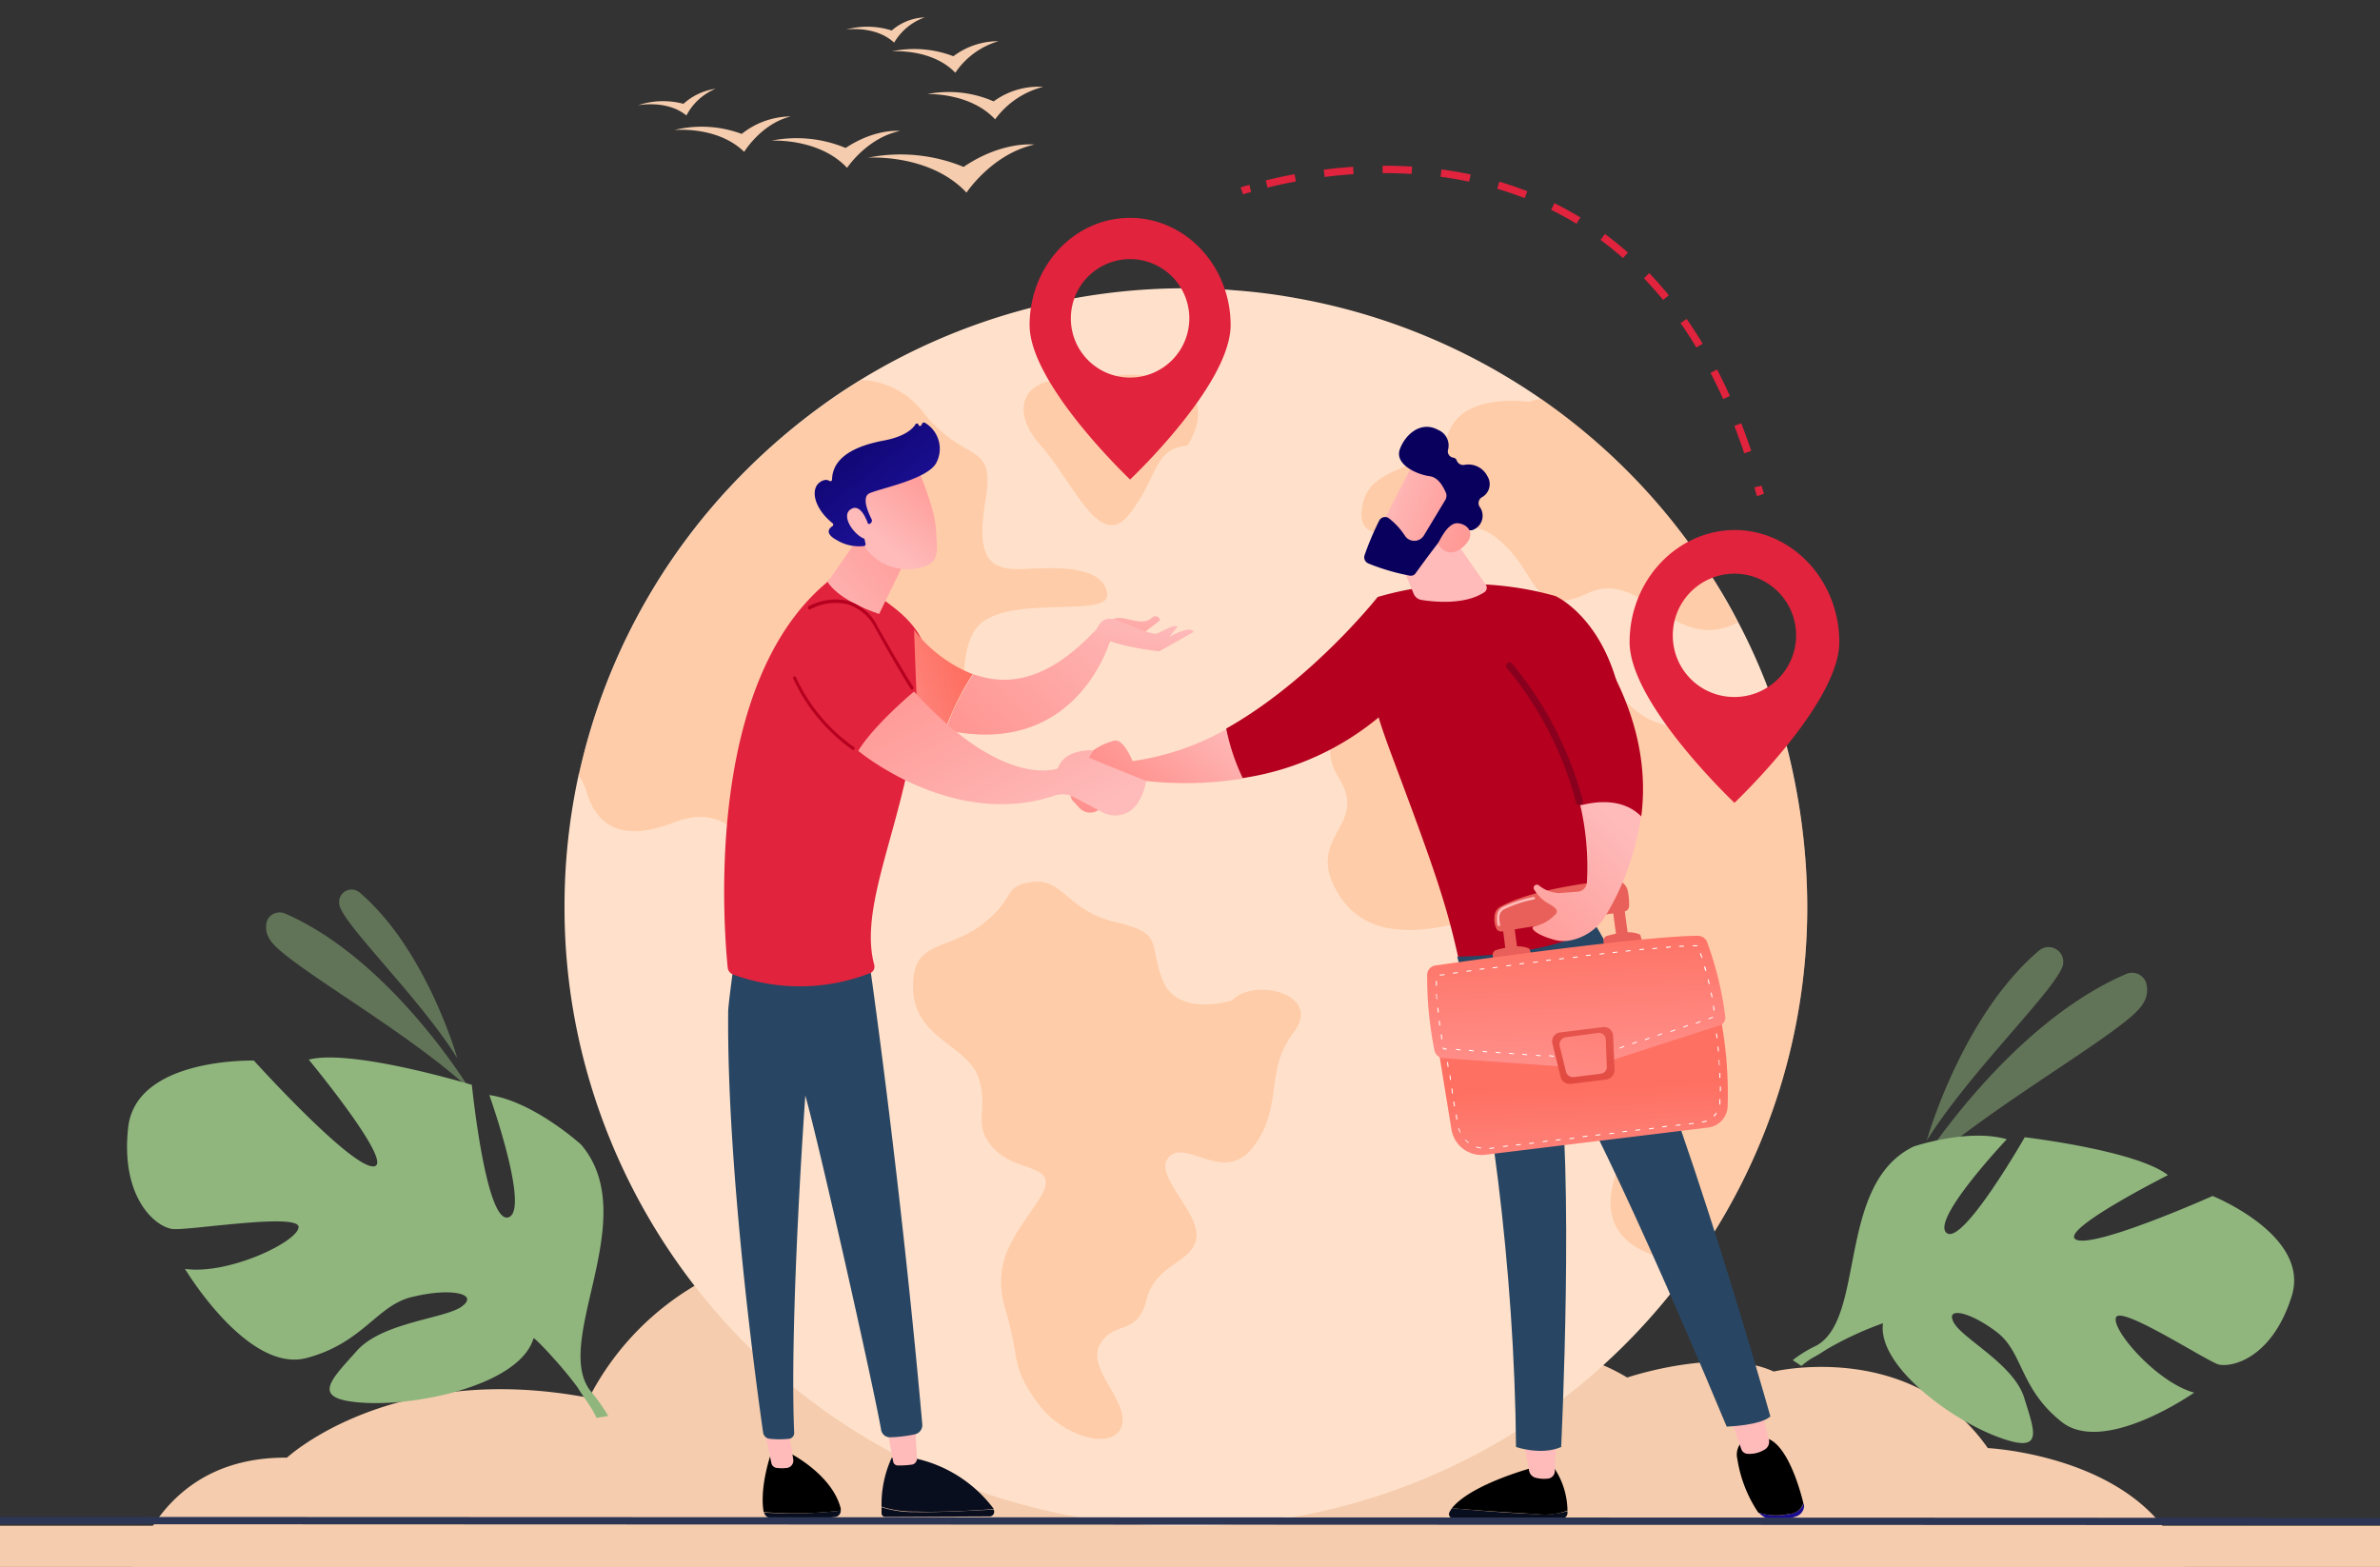 <svg xmlns="http://www.w3.org/2000/svg" xmlns:xlink="http://www.w3.org/1999/xlink" width="322" height="212" viewBox="0 0 322 212">
  <rect x="0" y="0" width="322" height="212" fill="#333333" stroke="none"/>
  <defs>
    <clipPath id="clip-path">
      <path id="Rectangle_3621" data-name="Rectangle 3621" d="M20,0H302a20,20,0,0,1,20,20V212a0,0,0,0,1,0,0H0a0,0,0,0,1,0,0V20A20,20,0,0,1,20,0Z" transform="translate(0.039 -0.036)" fill="none"/>
    </clipPath>
    <linearGradient id="linear-gradient" x1="-548.07" y1="-1753.554" x2="-547.075" y2="-1753.554" gradientUnits="objectBoundingBox">
      <stop offset="0" stop-color="#febbba"/>
      <stop offset="1" stop-color="#ff928e"/>
    </linearGradient>
    <linearGradient id="linear-gradient-2" x1="1.122" y1="0.327" x2="0.236" y2="0.725" xlink:href="#linear-gradient"/>
    <linearGradient id="linear-gradient-3" x1="-65.336" y1="0.838" x2="-65.616" y2="-0.23" xlink:href="#linear-gradient"/>
    <linearGradient id="linear-gradient-4" x1="0.113" y1="0.34" x2="1.188" y2="0.759" xlink:href="#linear-gradient"/>
    <linearGradient id="linear-gradient-5" x1="121.287" y1="139.547" x2="122.197" y2="139.547" gradientUnits="objectBoundingBox">
      <stop offset="0" stop-color="#09005d"/>
      <stop offset="1" stop-color="#1a0f91"/>
    </linearGradient>
    <linearGradient id="linear-gradient-6" x1="-1.789" y1="-0.604" x2="1.155" y2="0.817" xlink:href="#linear-gradient"/>
    <linearGradient id="linear-gradient-7" x1="131.378" y1="0.495" x2="132.391" y2="0.495" xlink:href="#linear-gradient"/>
    <linearGradient id="linear-gradient-8" x1="85.184" y1="-11.414" x2="85.232" y2="1.302" xlink:href="#linear-gradient-5"/>
    <linearGradient id="linear-gradient-9" x1="97.826" y1="0.497" x2="98.823" y2="0.497" xlink:href="#linear-gradient"/>
    <linearGradient id="linear-gradient-10" x1="0.517" y1="0.563" x2="0.577" y2="1.392" gradientUnits="objectBoundingBox">
      <stop offset="0" stop-color="#fe7062"/>
      <stop offset="1" stop-color="#ff928e"/>
    </linearGradient>
    <linearGradient id="linear-gradient-11" x1="-284.198" y1="118.562" x2="-284.143" y2="109.057" gradientUnits="objectBoundingBox">
      <stop offset="0" stop-color="#e1473d"/>
      <stop offset="1" stop-color="#e9605a"/>
    </linearGradient>
    <linearGradient id="linear-gradient-12" x1="-768.023" y1="63.31" x2="-767.873" y2="58.299" xlink:href="#linear-gradient-11"/>
    <linearGradient id="linear-gradient-13" x1="-284.176" y1="119.64" x2="-284.121" y2="110.134" xlink:href="#linear-gradient-11"/>
    <linearGradient id="linear-gradient-14" x1="-743.157" y1="58.841" x2="-743.011" y2="54.231" xlink:href="#linear-gradient-11"/>
    <linearGradient id="linear-gradient-15" x1="-82.545" y1="35.015" x2="-82.529" y2="32.313" xlink:href="#linear-gradient-11"/>
    <linearGradient id="linear-gradient-16" x1="0.508" y1="-0.072" x2="0.546" y2="-4.918" xlink:href="#linear-gradient"/>
    <linearGradient id="linear-gradient-17" x1="0.446" y1="-0.08" x2="0.54" y2="1.088" xlink:href="#linear-gradient-10"/>
    <linearGradient id="linear-gradient-18" x1="0.209" y1="1.189" x2="1.053" y2="-0.829" xlink:href="#linear-gradient-11"/>
    <linearGradient id="linear-gradient-19" x1="1.058" y1="-2.142" x2="0.208" y2="1.936" xlink:href="#linear-gradient-10"/>
    <linearGradient id="linear-gradient-20" x1="0.728" y1="0.159" x2="-0.104" y2="1.383" xlink:href="#linear-gradient"/>
    <linearGradient id="linear-gradient-21" x1="-213.868" y1="-0.844" x2="-214.377" y2="2.39" xlink:href="#linear-gradient"/>
    <linearGradient id="linear-gradient-22" x1="-176.259" y1="-2.135" x2="-176.745" y2="0.595" xlink:href="#linear-gradient"/>
    <linearGradient id="linear-gradient-23" x1="-0.183" y1="1.202" x2="1.15" y2="-0.033" xlink:href="#linear-gradient"/>
    <linearGradient id="linear-gradient-24" x1="0.376" y1="0.718" x2="1.007" y2="-0.071" xlink:href="#linear-gradient"/>
    <linearGradient id="linear-gradient-25" x1="-0.008" y1="-0.153" x2="0.675" y2="0.656" xlink:href="#linear-gradient-5"/>
    <linearGradient id="linear-gradient-26" x1="0.487" y1="0.535" x2="3.058" y2="-2.04" xlink:href="#linear-gradient"/>
    <linearGradient id="linear-gradient-27" x1="0.689" y1="0.245" x2="-0.548" y2="0.986" xlink:href="#linear-gradient-10"/>
    <linearGradient id="linear-gradient-28" x1="1.311" y1="-0.075" x2="0.001" y2="0.945" xlink:href="#linear-gradient"/>
    <linearGradient id="linear-gradient-29" x1="0.998" y1="-1.187" x2="-0.408" y2="2.868" xlink:href="#linear-gradient"/>
    <linearGradient id="linear-gradient-30" x1="0.702" y1="0.019" x2="-1.505" y2="3.328" xlink:href="#linear-gradient"/>
    <linearGradient id="linear-gradient-31" x1="0.797" y1="0.876" x2="-0.159" y2="0.008" xlink:href="#linear-gradient"/>
  </defs>
  <g id="Mask_Group_174" data-name="Mask Group 174" transform="translate(-0.039 0.036)" clip-path="url(#clip-path)">
    <g id="Group_6774" data-name="Group 6774" transform="translate(16.292 168.698)">
      <path id="Path_21295" data-name="Path 21295" d="M296.641,323.566,16.2,324.052s1.456-22.332,22.574-22.17c0,0,14.16-13.189,40.861-8.091a37.674,37.674,0,0,1,36.491-20.309c16.668.971,31.637,20.39,31.637,20.39s15.778-21.765,44.016-2.832c0,0,14.321-8.415,28.319,0,0,0,12.46-4.208,19.823-.809,0,0,18.61-4.45,28.967,10.357.081,0,27.753,1.375,27.753,22.979" transform="translate(-16.2 -273.404)" fill="#f5ccad"/>
    </g>
    <g id="redscreen3" transform="translate(-9.155 2.314)">
      <path id="Path_21389" data-name="Path 21389" d="M298.431,257.537a83.168,83.168,0,0,1-14.646,47.09,84.088,84.088,0,0,1-150.6-25.351,82.392,82.392,0,0,1-2.89-21.8,83.489,83.489,0,0,1,1.9-17.8.241.241,0,0,1,.066-.2,83.193,83.193,0,0,1,22.658-41.113,85.505,85.505,0,0,1,10.18-8.669q2.561-1.872,5.32-3.546a84.146,84.146,0,0,1,44-12.347c2.167,0,4.269.066,6.371.263a77.439,77.439,0,0,1,8.735,1.116,84.048,84.048,0,0,1,55.956,37.567c1.314,2.036,2.5,4.072,3.612,6.239a81.656,81.656,0,0,1,6.436,16.288A88.786,88.786,0,0,1,298.431,257.537Z" transform="translate(-44.724 -137.151)" fill="#ffe1cb"/>
      <path id="Path_21390" data-name="Path 21390" d="M186.792,226.212c-3.35,5.254,1.379,14.449-8.669,11.953s-16.222-3.612-16.748,1.97c-.591,5.582,7.553,5.582,7.553,11.428s-3.612,7.75-9.195,4.991-7.224-6.83-13.726-4.335-10.245.854-11.756-4.2a6.665,6.665,0,0,0-1.051-2.167.241.241,0,0,1,.066-.2,83.193,83.193,0,0,1,22.658-41.113,85.494,85.494,0,0,1,10.18-8.669q2.561-1.872,5.32-3.546a10.928,10.928,0,0,1,8.407,4.4c5.845,7.224,9.786,3.612,8.406,11.953s.854,9.457,5.583,9.195,10.377-.263,10.9,3.35S190.141,220.892,186.792,226.212ZM221.6,276.257s-7.421,2.364-9.392-2.758.263-6.239-6.3-7.815c-6.568-1.51-7.159-5.977-11.3-5.451-4.2.525-2.1,2.233-6.962,5.845s-9.392,1.97-9.195,8.6c.131,6.7,7.422,7.684,8.866,12.084s-1.051,6.239,2.1,9.589,9,1.9,6.3,6.436c-2.758,4.6-6.9,8.144-4.794,15.237s.657,7.487,4.2,12.478,10.508,6.7,11.559,3.35-4.794-7.684-2.955-11.034c1.9-3.349,5.057-1.051,6.3-6.042s6.371-4.991,6.765-8.472-6.174-8.735-3.612-10.968c2.5-2.233,7.553,4.006,11.493-1.511,3.941-5.582,1.248-9.983,5.32-15.3C233.882,275.272,224.424,273.171,221.6,276.257Zm77.826-12.61a83.163,83.163,0,0,1-14.646,47.09,9.431,9.431,0,0,1-6.7-.2c-10.508-4.2-2.758-15.434,1.445-21.082s-6.5-3.152-14.252-8.341.854-19.178-7.159-16.879c-7.947,2.3-17.6,5.188-22.2-2.5s4.2-9,.2-15.434,2.3-10.245,10.246-10.837c7.947-.657,6.9-6.239,16.747-7.093s9.655,11.69,20.557,10.837,10.442,1.642,10.442,1.642a5.53,5.53,0,0,1,2.3.46A84.038,84.038,0,0,1,299.427,263.647Zm-9.392-38.486c-9.063,4.4-12.675-7.553-20.425-3.94-7.816,3.612-6.436-3.35-12.61-7.816s-18.455,3.612-17.864-3.35c.525-6.962,9.786-4.991,11.756-10.574s10.9-4.2,10.9-4.2a6.659,6.659,0,0,1,1.642-.394,84.247,84.247,0,0,1,23.052,23.972c1.248,2.1,2.43,4.138,3.547,6.3Zm-74.477-23.972s4.729-6.83-2.824-8.8c-7.553-2.036-7.421.591-13.266,0s-8.21,3.875-3.744,8.8c4.4,4.925,7.947,14.383,11.953,9.326S210.9,201.649,215.558,201.189Z" transform="translate(-45.719 -143.261)" fill="#ffb27d" opacity="0.44"/>
      <path id="Path_21391" data-name="Path 21391" d="M239.512,276.666s-3.415-2.233-3.875-1.708a9.413,9.413,0,0,0-.919,1.51,1.2,1.2,0,0,0,.2,1.445l.854.92a1.975,1.975,0,0,0,2.955-.131,3.8,3.8,0,0,0,.788-2.036Z" transform="translate(-80.51 -171.844)" fill="url(#linear-gradient)"/>
      <path id="Path_21392" data-name="Path 21392" d="M243.387,268.935s-1.182-3.087-2.5-2.758a8.486,8.486,0,0,0-2.824,1.314l-2.168,2.955s6.108,2.43,8.275,1.051a48.839,48.839,0,0,0,14.186-.2,33.215,33.215,0,0,1-2.233-6.7A35.814,35.814,0,0,1,243.387,268.935Z" transform="translate(-80.97 -168.317)" fill="url(#linear-gradient-2)"/>
      <path id="Path_21393" data-name="Path 21393" d="M287.091,237.4s-8.932,11.3-20.491,17.8a28.5,28.5,0,0,0,2.233,6.7,37.415,37.415,0,0,0,18.783-8.538Z" transform="translate(-91.507 -158.981)" fill="#b5001f"/>
      <path id="Path_21394" data-name="Path 21394" d="M308.366,286.459c-1.773-8.341-3.48-13.135-9.391-28.9-1.839-4.992-3.546-9.983-2.693-15.237l.919-5.845a43.7,43.7,0,0,1,24.038-.132s17.207,7.487,5.517,44.463C321.436,286.656,315.262,288.363,308.366,286.459Z" transform="translate(-101.617 -158.06)" fill="#b5001f"/>
      <path id="Path_21395" data-name="Path 21395" d="M300.7,224.9,303.655,232a1.383,1.383,0,0,0,1.051.854c1.708.263,5.845.722,8.538-1.051a.723.723,0,0,0,.2-.985L307.99,223Z" transform="translate(-103.211 -154.038)" fill="url(#linear-gradient-3)"/>
      <path id="Path_21396" data-name="Path 21396" d="M302.654,209.2c-.132.131-5.254,10.18-5.254,10.18l5.779,2.824,6.239-8.8C309.484,213.333,304.69,207.225,302.654,209.2Z" transform="translate(-102.079 -149.166)" fill="url(#linear-gradient-4)"/>
      <path id="Path_21397" data-name="Path 21397" d="M306.047,212.168l-2.89,4.795c-.066.065-.066.131-.131.2a1.519,1.519,0,0,1-2.43,0,9.575,9.575,0,0,0-2.3-2.5.9.9,0,0,0-1.248.394,39.8,39.8,0,0,0-1.97,4.663.906.906,0,0,0,.525,1.116,29,29,0,0,0,5.583,1.642.791.791,0,0,0,.854-.394c.854-1.182,3.35-4.6,4.2-5.451.788-.788,2.233-.46,2.89-.328a.905.905,0,0,0,.723-.066,2.037,2.037,0,0,0,.788-3.087.934.934,0,0,1,.263-1.248,2.022,2.022,0,0,0,.788-2.89,2.868,2.868,0,0,0-3.152-1.51.931.931,0,0,1-.985-.591.575.575,0,0,0-.46-.394.852.852,0,0,1-.723-1.051,2.274,2.274,0,0,0-1.313-2.693c-2.5-1.379-4.663.854-5.254,2.758-.525,1.9,2.233,3.218,4.006,3.481,1.313.131,1.97,1.576,2.3,2.3A1.211,1.211,0,0,1,306.047,212.168Z" transform="translate(-101.269 -146.95)" fill="url(#linear-gradient-5)"/>
      <path id="Path_21398" data-name="Path 21398" d="M310.2,225.022s1.248-2.955,2.693-2.824,2.561,1.511.788,3.152C311.448,227.321,310.2,225.022,310.2,225.022Z" transform="translate(-106.472 -153.761)" fill="url(#linear-gradient-6)"/>
      <g id="Group_6760" data-name="Group 6760" transform="translate(205.237 192.236)">
        <path id="Path_21399" data-name="Path 21399" d="M312.893,425.1c2.759.263,7.553.656,11.3.788a11.484,11.484,0,0,0,4.334-.394v.263a.728.728,0,0,1-.722.722,129.3,129.3,0,0,1-14.777,0,.575.575,0,0,1-.46-.854A5.924,5.924,0,0,1,312.893,425.1Z" transform="translate(-312.498 -415.642)" fill="#090e1e"/>
        <path id="Path_21400" data-name="Path 21400" d="M324.4,422.971c-3.744-.2-8.538-.526-11.3-.788,2.692-3.349,11.3-5.583,11.3-5.583h2.43a10.54,10.54,0,0,1,1.9,5.911A9,9,0,0,1,324.4,422.971Z" transform="translate(-312.705 -412.725)"/>
        <path id="Path_21401" data-name="Path 21401" d="M332.266,410.7l-.2,4.466a1.049,1.049,0,0,1-.854.985,4.634,4.634,0,0,1-1.839-.131,1.241,1.241,0,0,1-.789-.92l-.788-4.4Z" transform="translate(-317.75 -410.7)" fill="url(#linear-gradient-7)"/>
      </g>
      <g id="Group_6761" data-name="Group 6761" transform="translate(243.133 188.033)">
        <path id="Path_21402" data-name="Path 21402" d="M380.437,425.545a2.309,2.309,0,0,0,1.97-1.445,1.544,1.544,0,0,1-1.051,1.773,7.788,7.788,0,0,1-2.89.46,2.939,2.939,0,0,1-2.167-.985A7.83,7.83,0,0,0,380.437,425.545Z" transform="translate(-372.294 -411.096)" fill="url(#linear-gradient-8)"/>
        <path id="Path_21403" data-name="Path 21403" d="M373.241,410.6h1.97c3.021-.066,4.991,6.37,5.583,8.866a2.131,2.131,0,0,1-1.971,1.445,7.9,7.9,0,0,1-4.138-.2,17.916,17.916,0,0,1-2.824-7.224A2.508,2.508,0,0,1,373.241,410.6Z" transform="translate(-370.745 -406.462)"/>
        <path id="Path_21404" data-name="Path 21404" d="M374.469,404.3l1.117,4.4a1.234,1.234,0,0,1-.657,1.379,3.856,3.856,0,0,1-2.3.525.927.927,0,0,1-.788-.657l-1.642-4.663Z" transform="translate(-370.2 -404.3)" fill="url(#linear-gradient-9)"/>
      </g>
      <path id="Path_21405" data-name="Path 21405" d="M356.561,371.533c-1.379,1.248-5.911,1.379-5.911,1.379-16.222-38.88-22.921-49.586-22.921-49.586,2.364,14.646.526,52.344.526,52.344-2.693,1.182-6.108,0-6.108,0-.2-24.037-3.612-49.848-7.947-66.333,10.968-.263,16.879-2.627,18.783-4.138C342.047,319.912,356.561,371.533,356.561,371.533Z" transform="translate(-107.845 -182.252)" fill="#284663"/>
      <g id="Group_6762" data-name="Group 6762" transform="translate(202.252 116.69)">
        <path id="Path_21406" data-name="Path 21406" d="M309.9,325.46,311.936,338a4.121,4.121,0,0,0,4.6,3.415l30.145-3.678a3.027,3.027,0,0,0,2.627-2.89,55.023,55.023,0,0,0-1.445-14.252Z" transform="translate(-308.621 -304.228)" fill="url(#linear-gradient-10)"/>
        <path id="Path_21407" data-name="Path 21407" d="M317.605,340.7c-.066,0-.066,0-.066-.066s0-.066.066-.066l.525-.065c.065,0,.065,0,.065.065s0,.066-.065.066Zm-1.248-.066c-.2-.066-.394-.066-.525-.131a.066.066,0,0,1,0-.132,1.542,1.542,0,0,0,.525.132.066.066,0,1,1,0,.131Zm3.087-.2c-.065,0-.065,0-.065-.065s0-.066.065-.066l.525-.066c.066,0,.066,0,.066.066s0,.066-.066.066Zm1.773-.2c-.065,0-.065,0-.065-.066s0-.066.065-.066l.526-.066c.066,0,.066,0,.066.066s0,.066-.066.066Zm1.774-.2c-.066,0-.066,0-.066-.066s0-.066.066-.066l.525-.066c.066,0,.066,0,.066.066s0,.066-.066.066Zm-8.275-.131a2.872,2.872,0,0,1-.46-.394v-.065h.066a1.738,1.738,0,0,0,.394.328c.066,0,.066.066,0,.132Zm10.114-.132c-.066,0-.066,0-.066-.065s0-.066.066-.066l.525-.066c.066,0,.066,0,.066.066s0,.066-.066.066Zm1.773-.2c-.066,0-.066,0-.066-.066s0-.065.066-.065l.526-.066c.066,0,.066,0,.066.066s0,.065-.066.065Zm1.839-.2c-.066,0-.066,0-.066-.066s0-.065.066-.065l.525-.066c.066,0,.066,0,.066.066s0,.065-.066.065Zm1.773-.263c-.066,0-.066,0-.066-.066s0-.066.066-.066l.526-.066c.066,0,.066,0,.066.066s0,.066-.066.066Zm1.773-.2c-.066,0-.066,0-.066-.066s0-.066.066-.066l.526-.066c.065,0,.065,0,.065.066s0,.066-.065.066Zm1.839-.2c-.066,0-.066,0-.066-.066s0-.066.066-.066l.526-.065c.066,0,.066,0,.066.065s0,.066-.066.066Zm-20.228-.2h0a3.912,3.912,0,0,1-.263-.525c0-.066,0-.066.066-.066s.066,0,.066.066c.065.2.131.328.2.525C313.664,338.467,313.664,338.467,313.6,338.533Zm22-.066c-.066,0-.066,0-.066-.065s0-.066.066-.066l.525-.065c.066,0,.066,0,.066.065s0,.066-.066.066Zm1.773-.2c-.066,0-.066,0-.066-.066s0-.066.066-.066l.526-.066c.066,0,.066,0,.066.066s0,.066-.066.066l-.526.066Zm1.839-.2c-.066,0-.066,0-.066-.066s0-.066.066-.066l.526-.066c.066,0,.066,0,.066.066s0,.066-.066.066Zm1.773-.263c-.065,0-.065,0-.065-.066s0-.066.065-.066l.526-.066c.066,0,.066,0,.066.066s0,.066-.066.066Zm1.839-.2c-.066,0-.066,0-.066-.066s0-.065.066-.065l.526-.066c.066,0,.066,0,.066.066s0,.065-.066.065Zm1.773-.2c-.066,0-.066,0-.066-.065s0-.066.066-.066l.526-.065c.066,0,.066,0,.066.065s0,.066-.066.066Zm1.773-.263c-.066,0-.066,0-.066-.066s0-.066.066-.066a1.536,1.536,0,0,0,.526-.132c.066,0,.066,0,.066.066s0,.066-.066.066a1.237,1.237,0,0,1-.526.131Zm-33.232-.394c-.065,0-.065,0-.065-.066l-.066-.525c0-.066,0-.066.066-.066s.065,0,.065.066l.066.525C313.2,336.759,313.2,336.759,313.139,336.759Zm34.809-.394c-.066-.066-.066-.066-.066-.131a1.745,1.745,0,0,0,.329-.394s.066-.066.066,0c0,0,.065.066,0,.066,0,.131-.132.263-.329.46Zm-35.137-1.379c-.066,0-.066,0-.066-.066l-.066-.526c0-.065,0-.065.066-.065s.066,0,.066.065l.066.526c.065,0,0,.066-.066.066Zm35.925-.263a.064.064,0,0,1-.066-.066v-.591c0-.066,0-.066.066-.066s.066,0,.066.066v.591C348.8,334.724,348.8,334.724,348.736,334.724Zm-36.188-1.511c-.066,0-.066,0-.066-.065l-.066-.526c0-.066,0-.066.066-.066s.066,0,.066.066l.065.526A.064.064,0,0,1,312.548,333.213Zm36.253-.263c-.066,0-.066,0-.066-.066v-.525c0-.066,0-.066.066-.066s.066,0,.066.066v.525Zm-36.516-1.511c-.066,0-.066,0-.066-.066l-.066-.525c0-.066,0-.066.066-.066s.066,0,.066.066l.066.525A.064.064,0,0,0,312.285,331.44Zm36.45-.328c-.066,0-.066,0-.066-.065v-.526c0-.066,0-.066.066-.066s.066,0,.066.066v.526C348.8,331.111,348.8,331.111,348.736,331.111ZM311.957,329.6c-.066,0-.066,0-.066-.065l-.065-.526c0-.065,0-.065.065-.065s.066,0,.066.065l.066.526C312.023,329.6,312.023,329.6,311.957,329.6Zm36.713-.263c-.066,0-.066,0-.066-.066a1.443,1.443,0,0,0-.066-.525c0-.066,0-.066.066-.066s.066,0,.066.066a1.281,1.281,0,0,0,.066.525A.064.064,0,0,1,348.67,329.338Zm-36.976-1.511c-.066,0-.066,0-.066-.065l-.066-.526c0-.066,0-.066.066-.066s.066,0,.066.066l.066.526A.064.064,0,0,1,311.694,327.828Zm36.844-.328c-.066,0-.066,0-.066-.066,0-.2-.065-.328-.065-.525,0-.065,0-.065.065-.065s.066,0,.066.065c0,.2.066.394.066.525C348.6,327.5,348.6,327.5,348.539,327.5Zm-37.107-1.445c-.065,0-.065,0-.065-.066l-.066-.525c0-.066,0-.066.066-.066s.065,0,.065.066l.066.525Zm36.91-.328c-.066,0-.066,0-.066-.066,0-.2-.066-.328-.066-.525,0-.066,0-.066.066-.066s.066,0,.066.066c0,.2.066.328.066.525A.064.064,0,0,1,348.342,325.726ZM312.22,325.4c-.066,0-.066,0-.066-.065s0-.066.066-.066l.525-.066c.066,0,.066,0,.066.066s0,.066-.066.066Zm1.773-.263c-.066,0-.066,0-.066-.066s0-.065.066-.065l.525-.066c.066,0,.066,0,.066.066s0,.065-.066.065Zm1.773-.2c-.065,0-.065,0-.065-.066s0-.066.065-.066l.526-.065c.066,0,.066,0,.066.065s0,.066-.066.066l-.526.066Zm1.839-.263c-.066,0-.066,0-.066-.066s0-.066.066-.066l.525-.066c.065,0,.065,0,.065.066s0,.066-.065.066Zm1.773-.2c-.066,0-.066,0-.066-.066s0-.066.066-.066l.525-.066c.065,0,.065,0,.065.066s0,.066-.065.066Zm1.839-.263c-.066,0-.066,0-.066-.066s0-.066.066-.066l.525-.066c.066,0,.066,0,.066.066s0,.066-.066.066Zm1.773-.2c-.066,0-.066,0-.066-.066s0-.066.066-.066l.525-.065c.066,0,.066,0,.066.065s0,.066-.066.066Zm25.088-.131a.064.064,0,0,1-.066-.065c0-.2-.066-.328-.066-.526,0-.065,0-.065.066-.065s.066,0,.066.065a1.448,1.448,0,0,1,.066.526C348.144,323.887,348.144,323.887,348.079,323.887Zm-23.315-.131c-.066,0-.066,0-.066-.065s0-.066.066-.066l.525-.066c.066,0,.066,0,.066.066s0,.066-.066.066Zm1.839-.2c-.066,0-.066,0-.066-.066s0-.066.066-.066l.526-.066c.066,0,.066,0,.066.066s0,.066-.066.066Zm1.773-.263c-.065,0-.065,0-.065-.065s0-.066.065-.066l.526-.066c.066,0,.066,0,.066.066s0,.066-.066.066Zm1.773-.2c-.066,0-.066,0-.066-.066s0-.066.066-.066l.525-.066c.066,0,.066,0,.066.066s0,.066-.066.066l-.525.066Zm1.839-.263c-.066,0-.066,0-.066-.065s0-.066.066-.066l.526-.065c.066,0,.066,0,.066.065s0,.066-.066.066Zm1.773-.2c-.065,0-.065,0-.065-.066s0-.066.065-.066l.526-.066c.066,0,.066,0,.066.066s0,.066-.066.066Zm1.839-.263c-.066,0-.066,0-.066-.066s0-.066.066-.066l.526-.066c.066,0,.066,0,.066.066s0,.066-.066.066Zm1.773-.2c-.066,0-.066,0-.066-.066s0-.066.066-.066l.526-.066c.065,0,.065,0,.065.066s0,.066-.065.066Zm10.377-.066a.064.064,0,0,1-.066-.066c-.066-.2-.066-.328-.131-.525,0-.065,0-.065.066-.065s.066,0,.066.065c.066.2.066.328.132.525A.064.064,0,0,1,347.75,322.114Zm-8.6-.2c-.066,0-.066,0-.066-.066s0-.066.066-.066l.526-.065c.066,0,.066,0,.066.065s0,.066-.066.066Zm1.839-.2c-.065,0-.065,0-.065-.066s0-.065.065-.065l.526-.066c.066,0,.066,0,.066.066s0,.065-.066.065Zm1.773-.263c-.066,0-.066,0-.066-.066s0-.066.066-.066l.526-.066c.066,0,.066,0,.066.066s0,.066-.066.066Zm1.773-.2c-.066,0-.066,0-.066-.066s0-.066.066-.066l.526-.066c.066,0,.066,0,.066.066s0,.066-.066.066l-.526.066Zm1.839-.263c-.065,0-.065,0-.065-.066s0-.066.065-.066l.526-.066c.066,0,.066,0,.066.066s0,.066-.066.066Z" transform="translate(-309.102 -304.297)" fill="#fff"/>
        <path id="Path_21408" data-name="Path 21408" d="M321.566,311.361l-.066-.985a.713.713,0,0,1,.526-.525c.919-.263,3.218-.854,4.466-.132l.329,1.116Z" transform="translate(-312.603 -300.375)" fill="url(#linear-gradient-11)"/>
        <path id="Path_21409" data-name="Path 21409" d="M325.076,308.478a1.081,1.081,0,0,1-.657.065c-.263,0-.46-.263-.526-.525L323.5,305l1.576-.2.394,3.021A.692.692,0,0,1,325.076,308.478Z" transform="translate(-313.289 -298.805)" fill="url(#linear-gradient-12)"/>
        <path id="Path_21410" data-name="Path 21410" d="M344.366,308.461l-.066-.985a.712.712,0,0,1,.525-.526c.92-.263,3.218-.854,4.466-.132l.329,1.117Z" transform="translate(-320.428 -299.379)" fill="url(#linear-gradient-13)"/>
        <path id="Path_21411" data-name="Path 21411" d="M347.842,305.406a1.08,1.08,0,0,1-.657.066c-.263,0-.46-.263-.525-.526l-.46-3.349,1.576-.2.46,3.35A.692.692,0,0,1,347.842,305.406Z" transform="translate(-321.081 -297.638)" fill="url(#linear-gradient-14)"/>
        <path id="Path_21412" data-name="Path 21412" d="M322.866,302.652l16.55-2.693a.78.78,0,0,0,.656-.788,8.6,8.6,0,0,0-.2-2.1,1.86,1.86,0,0,0-2.036-1.379c-3.087.329-11.034,1.313-15.171,3.612a1.508,1.508,0,0,0-.788,1.182,3.214,3.214,0,0,0,.2,1.707A.714.714,0,0,0,322.866,302.652Z" transform="translate(-312.721 -295.672)" fill="url(#linear-gradient-15)"/>
        <path id="Path_21413" data-name="Path 21413" d="M322.653,303.141c-.066,0-.131-.066-.2-.131a5.071,5.071,0,0,1-.065-1.314,1.48,1.48,0,0,1,.854-1.182,17.465,17.465,0,0,1,4.072-1.313c.132,0,.2.065.2.132,0,.131-.065.2-.131.2a16.855,16.855,0,0,0-4.007,1.313,1.239,1.239,0,0,0-.657.854,4.112,4.112,0,0,0,.066,1.182C322.85,303.009,322.784,303.141,322.653,303.141Z" transform="translate(-312.902 -296.883)" fill="url(#linear-gradient-16)"/>
        <path id="Path_21414" data-name="Path 21414" d="M309.166,311.206c5.385-.788,28.569-4.006,35.4-4.006a1.34,1.34,0,0,1,1.314.919,45.778,45.778,0,0,1,2.43,9.983,1.1,1.1,0,0,1-.854,1.248l-15.04,4.86-5.451.722-16.813-1.182a1.326,1.326,0,0,1-1.182-1.051,49.934,49.934,0,0,1-.985-10.18A1.284,1.284,0,0,1,309.166,311.206Z" transform="translate(-307.953 -299.629)" fill="url(#linear-gradient-17)"/>
        <path id="Path_21415" data-name="Path 21415" d="M327.533,324.371l-.525-.066a.066.066,0,1,1,0-.131l.525.066.526-.066c.066,0,.066,0,.066.066s0,.065-.066.065Zm-1.839-.131-.526-.066a.066.066,0,0,1,0-.131l.526.066a.064.064,0,0,1,.066.065C325.759,324.24,325.759,324.24,325.694,324.24Zm3.678-.066c-.065,0-.065,0-.065-.065s0-.066.065-.066l.526-.066c.066,0,.066,0,.066.066s0,.066-.066.066Zm-5.451,0-.525-.065a.066.066,0,0,1,0-.132l.525.066a.064.064,0,0,1,.066.066Zm-1.839-.131-.525-.066a.066.066,0,1,1,0-.131l.525.066a.066.066,0,1,1,0,.131Zm9.063-.131c-.066,0-.066,0-.066-.066s0-.066.066-.066l.526-.065c.066,0,.066,0,.066.065s0,.066-.066.066Zm-10.836,0-.526-.066a.066.066,0,1,1,0-.131l.526.065a.064.064,0,0,1,.066.066Zm-1.839-.132-.525-.065a.066.066,0,1,1,0-.131l.525.065a.066.066,0,1,1,0,.131Zm14.449-.131c-.066-.065-.066-.131,0-.131l.525-.2c.066,0,.066,0,.066.066s0,.065-.066.065l-.525.2Zm-16.222,0-.525-.065a.066.066,0,0,1,0-.132l.525.066a.066.066,0,0,1,0,.131Zm-1.839-.131-.525-.066a.066.066,0,1,1,0-.131l.525.066a.064.064,0,0,1,.066.065C314.923,323.518,314.923,323.518,314.857,323.518Zm-1.773-.131-.525-.066a.066.066,0,0,1,0-.131l.525.066a.066.066,0,1,1,0,.132Zm-1.839-.132h-.46l-.066-.2c0-.066,0-.066.066-.066s.066,0,.066.066v.065h.328a.064.064,0,0,1,.066.066C311.31,323.255,311.31,323.255,311.245,323.255Zm23.446-.132c-.066,0-.066-.065,0,0-.066-.065-.066-.131,0-.131l.526-.2c.065,0,.065,0,.065.066s0,.065-.065.065Zm1.708-.591h0c-.066-.066-.066-.132,0-.132l.526-.2c.066,0,.066,0,.066.066s0,.066-.066.066Zm1.708-.525h0c-.066-.066-.066-.132,0-.132l.525-.2c.066,0,.066,0,.066.066s0,.066-.066.066Zm-27.518-.132c-.065,0-.065,0-.065-.065,0-.2-.066-.328-.066-.526,0-.066,0-.066.066-.066s.065,0,.065.066c0,.2.066.394.066.526.066,0,0,.065-.066.065Zm29.226-.46c-.066-.066-.066-.131,0-.131l.526-.2c.065,0,.065,0,.065.065s0,.066-.065.066l-.526.2Zm1.773-.525c-.065,0-.065-.066,0,0-.065-.066-.065-.131,0-.131l.526-.2c.066,0,.066,0,.066.066s0,.066-.066.066Zm1.708-.591h0c-.066-.065-.066-.131,0-.131l.526-.2c.066,0,.066,0,.066.066s0,.065-.066.065Zm-32.969-.262c-.066,0-.066,0-.066-.066,0-.2-.066-.329-.066-.526,0-.065,0-.065.066-.065s.066,0,.066.065c0,.2.066.394.066.526C310.391,320.037,310.391,320.037,310.326,320.037ZM345,319.774h0c-.066-.066-.066-.131,0-.131l.526-.2c.066,0,.066,0,.066.066s0,.066-.066.066Zm1.707-.591c-.066-.066-.066-.132,0-.132l.526-.2c.066,0,.066,0,.066.065s0,.066-.066.066l-.526.2Zm-36.582-.919c-.066,0-.066,0-.066-.066,0-.2-.066-.328-.066-.526,0-.065,0-.065.066-.065s.066,0,.066.065c0,.2.066.329.066.526A.064.064,0,0,1,310.128,318.263Zm37.3-.263c-.066,0-.066,0-.066-.066,0-.2-.065-.328-.065-.525,0-.066,0-.066.065-.066s.066,0,.066.066c0,.2.066.328.066.525A.064.064,0,0,1,347.433,318Zm-37.5-1.576c-.065,0-.065,0-.065-.065a1.278,1.278,0,0,0-.066-.526c0-.066,0-.066.066-.066s.065,0,.065.066a1.45,1.45,0,0,0,.066.526C310,316.424,310,316.424,309.931,316.424Zm37.239-.2a.064.064,0,0,1-.066-.066c-.066-.2-.066-.328-.132-.525,0-.066,0-.066.066-.066s.066,0,.066.066c.066.2.066.328.131.525Zm-37.3-1.576c-.066,0-.066,0-.066-.066v-.526c0-.066,0-.066.066-.066s.065,0,.065.066v.526A.064.064,0,0,1,309.866,314.651Zm36.91-.2a.065.065,0,0,1-.066-.066c-.066-.2-.066-.328-.131-.525,0-.066,0-.066.066-.066s.066,0,.066.066c.066.2.066.328.131.525Zm-36.385-1.182c-.066,0-.066,0-.066-.066s0-.066.066-.066l.525-.065c.065,0,.065,0,.065.065s0,.066-.065.066Zm1.773-.263c-.066,0-.066,0-.066-.066s0-.065.066-.065l.525-.066c.066,0,.066,0,.066.066s0,.065-.066.065Zm1.839-.263c-.066,0-.066,0-.066-.065s0-.066.066-.066l.525-.065c.066,0,.066,0,.066.065s0,.066-.066.066Zm32.312-.065h0a1.062,1.062,0,0,1-.2-.591c0-.065,0-.065.066-.065s.066,0,.066.065a1.55,1.55,0,0,1,.131.526A.065.065,0,0,1,346.316,312.681Zm-30.539-.2c-.066,0-.066,0-.066-.066s0-.065.066-.065l.525-.066c.066,0,.066,0,.066.066s0,.065-.066.065Zm1.773-.2c-.066,0-.066,0-.066-.066s0-.065.066-.065l.525-.066c.066,0,.066,0,.066.066s0,.065-.066.065l-.525.066Zm1.839-.262c-.066,0-.066,0-.066-.066s0-.066.066-.066l.525-.065c.066,0,.066,0,.066.065s0,.066-.066.066Zm1.773-.263c-.066,0-.066,0-.066-.066s0-.065.066-.065l.525-.066c.066,0,.066,0,.066.066s0,.065-.066.065Zm1.839-.2c-.066,0-.066,0-.066-.065s0-.066.066-.066l.525-.066c.066,0,.066,0,.066.066s0,.066-.066.066Zm1.773-.263c-.065,0-.065,0-.065-.066s0-.066.065-.066l.525-.065c.066,0,.066,0,.066.065s0,.066-.066.066Zm1.773-.2c-.066,0-.066,0-.066-.066s0-.065.066-.065l.525-.066c.066,0,.066,0,.066.066s0,.065-.066.065Zm19.243-.2h0a2.346,2.346,0,0,1-.263-.591c0-.066,0-.066.066-.066s.066,0,.066.066a4.516,4.516,0,0,1,.2.525C345.856,310.908,345.856,310.908,345.791,310.908Zm-17.4,0c-.066,0-.066,0-.066-.066s0-.065.066-.065l.525-.066c.066,0,.066,0,.066.066s0,.065-.066.065Zm1.773-.263c-.066,0-.066,0-.066-.065s0-.066.066-.066l.525-.065c.066,0,.066,0,.066.065s0,.066-.066.066Zm1.839-.2c-.066,0-.066,0-.066-.066s0-.065.066-.065l.525-.066c.066,0,.066,0,.066.066s0,.065-.066.065Zm1.773-.2c-.066,0-.066,0-.066-.066s0-.066.066-.066l.525-.065c.066,0,.066,0,.066.065s0,.066-.066.066Zm1.773-.2c-.066,0-.066,0-.066-.066s0-.065.066-.065l.525-.066c.066,0,.066,0,.066.066s0,.065-.066.065Zm1.839-.2c-.065,0-.065,0-.065-.066s0-.065.065-.065l.525-.066c.066,0,.066,0,.066.066s0,.065-.066.065Zm1.773-.131c-.066,0-.066,0-.066-.066s0-.066.066-.066l.525-.065c.066,0,.066,0,.066.065s0,.066-.066.066Zm1.839-.2c-.066,0-.066,0-.066-.066s0-.065.066-.065a1.279,1.279,0,0,0,.525-.066c.065,0,.065,0,.065.066s0,.065-.065.065A1.444,1.444,0,0,1,341,309.529Zm1.773-.131c-.065,0-.065,0-.065-.066s0-.066.065-.066h.526c.065,0,.065,0,.065.066s0,.066-.065.066Zm1.839-.066c-.066,0-.066,0-.066-.066s0-.065.066-.065h.525c.066,0,.066,0,.066.065s0,.066-.066.066Z" transform="translate(-308.587 -300.316)" fill="#fff"/>
        <path id="Path_21416" data-name="Path 21416" d="M341.068,333.09l-4.794.591a1.25,1.25,0,0,1-1.38-.919l-1.116-4.532a1.211,1.211,0,0,1,1.051-1.511l5.779-.722a1.23,1.23,0,0,1,1.379,1.182l.2,4.663A1.33,1.33,0,0,1,341.068,333.09Z" transform="translate(-316.802 -306.079)" fill="url(#linear-gradient-18)"/>
        <path id="Path_21417" data-name="Path 21417" d="M340.869,332.713l-3.678.46a.991.991,0,0,1-1.051-.722l-.854-3.481a.989.989,0,0,1,.788-1.182l4.4-.591a.931.931,0,0,1,1.051.919l.131,3.546a.918.918,0,0,1-.788,1.051Z" transform="translate(-317.326 -306.49)" fill="url(#linear-gradient-19)"/>
      </g>
      <path id="Path_21418" data-name="Path 21418" d="M336.07,279.455a36.986,36.986,0,0,1,.985,10.9,1.328,1.328,0,0,1-1.182,1.182c-.722.066-1.708.132-2.562.2a4.618,4.618,0,0,1-2.758-1.051.432.432,0,0,0-.657.525,5.564,5.564,0,0,0,1.576,1.708c.394.263,1.576.788,1.511,1.314a.666.666,0,0,1-.263.459,5.251,5.251,0,0,1-2.693,1.51c-.131.066-.263.066-.328.2,0,.657,1.97,1.379,2.5,1.51a4.889,4.889,0,0,0,2.364.263,7.2,7.2,0,0,0,4.926-3.218,35.622,35.622,0,0,0,4.926-13.923C341.719,278.273,337.713,278.93,336.07,279.455Z" transform="translate(-113.165 -173.255)" fill="url(#linear-gradient-20)"/>
      <g id="Group_6763" data-name="Group 6763" transform="translate(212.962 79.602)">
        <path id="Path_21419" data-name="Path 21419" d="M342.9,267.7c2.1-16.091-10.245-28.5-10.245-28.5l-7.356,8.6a47.026,47.026,0,0,1,9.457,18.389C336.334,265.8,340.208,265.011,342.9,267.7Z" transform="translate(-324.617 -239.2)" fill="#b5001f"/>
        <path id="Path_21420" data-name="Path 21420" d="M334.2,270.2a.494.494,0,0,1-.459-.328,47.594,47.594,0,0,0-9.392-18.258.467.467,0,0,1,.723-.591,48.911,48.911,0,0,1,9.589,18.586.406.406,0,0,1-.329.525C334.269,270.2,334.269,270.2,334.2,270.2Z" transform="translate(-324.261 -243.202)" fill="#89001e"/>
      </g>
      <g id="Group_6766" data-name="Group 6766" transform="translate(107.169 54.814)">
        <path id="Path_21421" data-name="Path 21421" d="M181.678,421.481v-.263c-1.182-4.729-7.093-7.618-7.093-7.618l-2.364.2c-1.314,4.138-1.182,6.7-.985,7.816v.065A52.229,52.229,0,0,0,181.678,421.481Z" transform="translate(-165.901 -274.273)"/>
        <path id="Path_21422" data-name="Path 21422" d="M171.4,425.863a1,1,0,0,0,.722.723c2.758.591,7.093.131,8.932-.131a.854.854,0,0,0,.723-.854A58.658,58.658,0,0,1,171.4,425.863Z" transform="translate(-166 -278.392)" fill="#090e1e"/>
        <path id="Path_21423" data-name="Path 21423" d="M171.4,408.6l.985,4.729a.844.844,0,0,0,.657.657,5.816,5.816,0,0,0,1.511,0,1,1,0,0,0,.788-1.182l-.657-4.2H171.4Z" transform="translate(-166 -272.557)" fill="url(#linear-gradient-21)"/>
        <path id="Path_21424" data-name="Path 21424" d="M200.2,425.557a14.182,14.182,0,0,1-4.6-.657v.788a.508.508,0,0,0,.46.526l14.186-.066a.632.632,0,0,0,.525-.92C208.866,425.294,204.138,425.623,200.2,425.557Z" transform="translate(-174.307 -278.152)" fill="#090e1e"/>
        <path id="Path_21425" data-name="Path 21425" d="M210.771,421.661c0-.066,0-.066-.066-.131A18.033,18.033,0,0,0,200,414.766l-3.021-.065a15.149,15.149,0,0,0-1.379,6.633,14.583,14.583,0,0,0,4.6.657C204.138,422.121,208.866,421.793,210.771,421.661Z" transform="translate(-174.307 -274.651)" fill="#090e1e"/>
        <path id="Path_21426" data-name="Path 21426" d="M196.6,407.485c.066.2.657,3.612.919,4.926a.623.623,0,0,0,.591.526,11.315,11.315,0,0,0,2.036-.131.853.853,0,0,0,.591-.92l-.329-5.385Z" transform="translate(-174.65 -271.836)" fill="url(#linear-gradient-22)"/>
        <path id="Path_21427" data-name="Path 21427" d="M183.108,310.263s4.138,28.57,7.159,62.524a1.279,1.279,0,0,1-1.051,1.314,17.342,17.342,0,0,1-3.349.394,1.2,1.2,0,0,1-1.182-1.051c-1.051-5.976-8.275-38.158-10.246-45.185,0,0-2.167,30.014-1.51,45.645a.78.78,0,0,1-.657.788,12,12,0,0,1-2.693,0,.976.976,0,0,1-.854-.854C168,368.781,163.8,338.635,164,316.9c0-1.248,1.445-11.3,1.445-11.3l17.667,4.663Z" transform="translate(-163.457 -237.204)" fill="#284663"/>
        <path id="Path_21428" data-name="Path 21428" d="M164.44,287.091a1.131,1.131,0,0,1-.788-.985c-.525-5.385-3.218-38.552,13.661-52.278,0,0,.985-2.561,8.932,3.678s3.678,12.741,1.773,21.739c-2.3,10.9-6.371,19.769-4.532,26.533a.945.945,0,0,1-.591,1.117A26.259,26.259,0,0,1,164.44,287.091Z" transform="translate(-163.178 -212.39)" fill="#e1233d"/>
        <path id="Path_21429" data-name="Path 21429" d="M191.265,219c0,.46-6.765,10.049-6.765,10.049s1.182,2.364,6.962,4.335l4.991-10.246Z" transform="translate(-170.497 -207.48)" fill="url(#linear-gradient-23)"/>
        <g id="Group_6764" data-name="Group 6764" transform="translate(12.247)">
          <path id="Path_21430" data-name="Path 21430" d="M197.883,210.6s2.43,5.517,2.561,8.406.788,4.794-2.561,5.32a7.053,7.053,0,0,1-7.684-3.941s-2.364-4.466-1.839-6.239S197.883,210.6,197.883,210.6Z" transform="translate(-184.042 -204.596)" fill="url(#linear-gradient-24)"/>
          <path id="Path_21431" data-name="Path 21431" d="M189.1,215.212l.2-.066a.455.455,0,0,0,.2-.657c-.46-.919-1.379-3.021-.2-3.481,1.51-.657,7.618-1.839,8.932-4.006a4.075,4.075,0,0,0-1.51-5.517.289.289,0,0,0-.328.066l-.131.263a.208.208,0,0,1-.394-.066.224.224,0,0,0-.394-.065c-.394.657-1.511,1.708-4.4,2.233-4.138.788-6.83,2.43-6.9,5.254a.222.222,0,0,1-.328.2c-.328-.2-.788-.263-1.445.263-1.117.985-.657,3.415,1.839,5.451.131.066.131.263,0,.394-.46.263-1.116.985.591,1.9a5.816,5.816,0,0,0,3.678.788c.131,0,.2-.131.2-.262l-.526-2.5c0-.131.066-.263.2-.263h.722Z" transform="translate(-181.826 -201.459)" fill="url(#linear-gradient-25)"/>
          <path id="Path_21432" data-name="Path 21432" d="M191.522,221.771s-.92-3.547-2.5-2.561.788,3.941,2.1,4.072Z" transform="translate(-184.118 -207.492)" fill="url(#linear-gradient-26)"/>
        </g>
        <g id="Group_6765" data-name="Group 6765" transform="translate(25.694 26.202)">
          <path id="Path_21433" data-name="Path 21433" d="M202.3,244.2l.46,12.478a32.641,32.641,0,0,0,3.744,1.051,33.719,33.719,0,0,1,3.743-7.553A18.7,18.7,0,0,1,202.3,244.2Z" transform="translate(-202.3 -242.331)" fill="url(#linear-gradient-27)"/>
          <path id="Path_21434" data-name="Path 21434" d="M229.291,243.9c-6.83,7.356-12.282,7.75-16.748,6.174a35.164,35.164,0,0,0-3.743,7.553c18.192,4.006,22.461-12.675,22.461-12.675Z" transform="translate(-204.531 -242.228)" fill="url(#linear-gradient-28)"/>
          <path id="Path_21435" data-name="Path 21435" d="M242.1,242.238a2.488,2.488,0,0,1,2.233-.591c1.445.263,2.758.788,3.678,0s1.248.263,1.248.263l-2.693,2.036Z" transform="translate(-215.961 -241.354)" fill="url(#linear-gradient-29)"/>
          <path id="Path_21436" data-name="Path 21436" d="M239.6,243.859s.525-2.233,2.167-1.97c1.642.328,5.32,2.3,6.239,1.97.92-.394,2.168-1.248,2.759-.919l-1.117,1.379s2.824-1.642,3.284-.657l-4.663,2.627s-6.83-.722-8.669-2.43Z" transform="translate(-215.103 -241.53)" fill="url(#linear-gradient-30)"/>
        </g>
        <path id="Path_21437" data-name="Path 21437" d="M190.8,264.912s12.807,10.705,26.6,6.042a3.457,3.457,0,0,1,2.561.2l3.94,2.1a3.6,3.6,0,0,0,4.729-1.313,7.421,7.421,0,0,0,1.116-2.955L222,265.832l.591-.986s-3.809-.328-4.794,2.43c0,0-7.224,3.021-19.44-10.377C198.353,256.834,192.836,261.5,190.8,264.912Z" transform="translate(-172.659 -220.488)" fill="url(#linear-gradient-31)"/>
        <path id="Path_21438" data-name="Path 21438" d="M185.465,258.254c-.066,0-.066,0-.131-.066a24.126,24.126,0,0,1-7.947-9.589c-.066-.131,0-.263.131-.263.131-.066.263,0,.263.131a23.459,23.459,0,0,0,7.815,9.392c.131.066.131.2.066.328C185.6,258.188,185.53,258.254,185.465,258.254Zm8.013-8.144c-.066,0-.131-.066-.2-.131,0,0-1.642-2.561-4.794-8.209a6.293,6.293,0,0,0-3.744-3.218,7.23,7.23,0,0,0-4.991.657.237.237,0,0,1-.263-.394,7.814,7.814,0,0,1,5.32-.723,6.635,6.635,0,0,1,4.006,3.481c3.152,5.582,4.794,8.144,4.794,8.144.066.131.066.263-.066.328C193.543,250.11,193.543,250.11,193.477,250.11Z" transform="translate(-168.046 -213.961)" fill="#b5001f"/>
      </g>
      <path id="Path_21439" data-name="Path 21439" d="M333.041,364.534C335.6,356.324,322.335,351,322.335,351s-15.894,7.093-18.455,5.911,12.413-8.735,12.413-8.735c-4.269-3.35-19.374-5.123-19.374-5.123S288.512,357.769,286.345,356s8.144-12.675,8.144-12.675c-5.254-1.511-12.61.985-12.61.985-10.443,5.057-6.436,23.184-13.135,26.927a17.482,17.482,0,0,0-3.218,1.97l1.182.788a8.808,8.808,0,0,1,.919-.723,6.952,6.952,0,0,1,.854-.525c.854-.46,1.379-.854,1.839-1.117a45.21,45.21,0,0,1,7.421-3.415c-.788,5.648,9,12.938,15.5,15.368,6.436,2.43,4.991-.722,3.612-5.254s-8.275-7.947-9.523-10.18,2.167-1.511,5.78,1.248c3.612,2.693,3.087,7.684,8.866,12.216,5.78,4.466,17.864-4.006,17.864-4.006-5.057-1.379-11.231-8.538-10.574-10.18s11.822,5.648,13.858,6.37C325.16,374.254,330.479,372.743,333.041,364.534ZM40.322,341.744c1.051-9.523,17.01-9.063,17.01-9.063s13,14.383,16.156,14.318-8.735-14.449-8.735-14.449c5.845-1.511,22.067,3.415,22.067,3.415s1.9,18.784,4.926,17.93-2.561-16.55-2.561-16.55c5.977.854,12.413,6.7,12.413,6.7,8.407,9.851-3.941,26.533,1.248,33.3a25.076,25.076,0,0,1,2.43,3.415l-1.576.263c-.2-.394-.394-.788-.591-1.116-.131-.2-.328-.526-.591-.92-.591-.854-1.051-1.511-1.314-1.97-1.9-2.693-5.977-7.027-6.042-6.764-1.773,6.108-15.04,9.129-22.724,8.735s-4.794-2.955-1.248-6.962c3.481-4.006,12.084-4.4,14.317-6.108,2.3-1.708-1.576-2.5-6.5-1.314-4.991.985-6.765,6.3-14.646,8.341-7.947,1.97-16.353-12.084-16.353-12.084,5.845.854,15.3-3.678,15.368-5.648s-14.646.459-17.01.262C44,355.208,39.271,351.2,40.322,341.744Z" transform="translate(-13.788 -191.541)" fill="#90b67e"/>
      <g id="Group_6767" data-name="Group 6767" transform="translate(268.025 125.768)">
        <path id="Path_21440" data-name="Path 21440" d="M410.9,335.7s4.729-16.878,15.237-25.745a1.988,1.988,0,0,1,3.218,1.839v.066C428.7,314.949,416.745,326.311,410.9,335.7Z" transform="translate(-409.061 -309.494)" fill="#90b67e" opacity="0.5"/>
        <path id="Path_21441" data-name="Path 21441" d="M408.1,342.257s12.215-20.1,28.766-27.255a2.013,2.013,0,0,1,2.693.985,3.317,3.317,0,0,1-.328,2.956C437.392,322.488,418.608,332.6,408.1,342.257Z" transform="translate(-408.1 -311.319)" fill="#90b67e" opacity="0.5"/>
      </g>
      <g id="Group_6768" data-name="Group 6768" transform="translate(45.189 117.993)">
        <path id="Path_21442" data-name="Path 21442" d="M99.846,320.474s-4.138-14.646-13.2-22.4a1.684,1.684,0,0,0-2.758,1.576v.065C84.412,302.414,94.789,312.331,99.846,320.474Z" transform="translate(-73.974 -297.656)" fill="#90b67e" opacity="0.5"/>
        <path id="Path_21443" data-name="Path 21443" d="M96.32,326.229s-10.574-17.47-24.957-23.709a1.856,1.856,0,0,0-2.364.854,2.852,2.852,0,0,0,.263,2.561C70.838,309.022,87.126,317.823,96.32,326.229Z" transform="translate(-68.806 -299.273)" fill="#90b67e" opacity="0.5"/>
      </g>
      <g id="Group_6769" data-name="Group 6769" transform="translate(95.493)">
        <path id="Path_21444" data-name="Path 21444" d="M189.469,138.227a22.458,22.458,0,0,0-12.938-1.248s8.341-.591,13.332,4.729c0,0,3.481-5.254,9.195-6.5C198.992,135.206,194.723,134.681,189.469,138.227Zm-15.959-2.562a17.308,17.308,0,0,0-10.048-.985s6.436-.394,10.245,3.678c0,0,2.693-4.072,7.159-4.991C180.865,133.367,177.581,132.973,173.509,135.666Zm-14.055-1.9a15.519,15.519,0,0,0-9.129-.525s5.845-.591,9.458,2.955c0,0,2.3-3.809,6.3-4.794A10.731,10.731,0,0,0,159.455,133.761Zm-7.881-4.072a10.741,10.741,0,0,0-6.173.2s3.941-.788,6.568,1.379a7.827,7.827,0,0,1,3.941-3.612A8.144,8.144,0,0,0,151.574,129.689Zm28.175-9.917a10.9,10.9,0,0,0-6.174-.131s3.941-.591,6.5,1.773A7.813,7.813,0,0,1,184.215,118,7.179,7.179,0,0,0,179.749,119.772Zm13.792,9.589a15.142,15.142,0,0,0-9-.985s5.78-.263,9.195,3.415a11.62,11.62,0,0,1,6.5-4.4A10.29,10.29,0,0,0,193.541,129.361Zm-5.451-6.108a14.755,14.755,0,0,0-8.341-.657s5.385-.46,8.6,2.89a10.631,10.631,0,0,1,5.845-4.269A10.089,10.089,0,0,0,188.089,123.253Z" transform="translate(-145.4 -117.997)" fill="#f5ccad"/>
      </g>
      <path id="Path_21445" data-name="Path 21445" d="M335.868,428.016.394,427.885A.424.424,0,0,1,0,427.491v-.2a.423.423,0,0,1,.394-.394l335.474.131a.423.423,0,0,1,.394.394v.2A.424.424,0,0,1,335.868,428.016Z" transform="translate(0 -224.024)" fill="#2d3554"/>
      <g id="Group_6770" data-name="Group 6770" transform="matrix(0.998, 0.07, -0.07, 0.998, 177.519, 19.093)">
        <path id="Path_21446" data-name="Path 21446" d="M0,.41A8.08,8.08,0,0,1,1.112,0" transform="translate(0 3.991)" fill="none" stroke="#e1233d" stroke-miterlimit="15" stroke-width="1"/>
        <path id="Path_21447" data-name="Path 21447" d="M0,3.23C11.644-.573,51.2-9.525,68.808,38.337" transform="translate(3.276 0)" fill="none" stroke="#e1233d" stroke-miterlimit="15" stroke-width="1" stroke-dasharray="3.961 3.961"/>
        <path id="Path_21448" data-name="Path 21448" d="M0,0A8.536,8.536,0,0,0,.41,1.112" transform="translate(72.436 39.39)" fill="none" stroke="#e1233d" stroke-miterlimit="15" stroke-width="1"/>
      </g>
      <g id="Group_6771" data-name="Group 6771" transform="translate(148.494 27.126)">
        <path id="Path_21449" data-name="Path 21449" d="M226.1,173.814c0,8.013,13.595,20.885,13.595,20.885s13.6-12.807,13.6-20.885c0-8.013-6.108-14.514-13.6-14.514C232.142,159.3,226.1,165.8,226.1,173.814Zm5.582-.854a8.013,8.013,0,1,1,8.012,7.947A7.988,7.988,0,0,1,231.682,172.961Z" transform="translate(-226.1 -159.3)" fill="#e1233d"/>
      </g>
      <g id="Group_6772" data-name="Group 6772" transform="translate(229.67 69.356)">
        <path id="Path_21450" data-name="Path 21450" d="M349.7,238.771c0,8.341,14.186,21.739,14.186,21.739s14.186-13.4,14.186-21.739S371.7,223.6,363.886,223.6C356.07,223.665,349.7,230.43,349.7,238.771Zm5.845-.854a8.341,8.341,0,1,1,8.341,8.275A8.3,8.3,0,0,1,355.545,237.917Z" transform="translate(-349.7 -223.6)" fill="#e1233d"/>
      </g>
    </g>
    <path id="Path_30996" data-name="Path 30996" d="M0,0H331.333V36.095H0Z" transform="translate(-4.628 206.389)" fill="#f5ccad"/>
  </g>
</svg>
